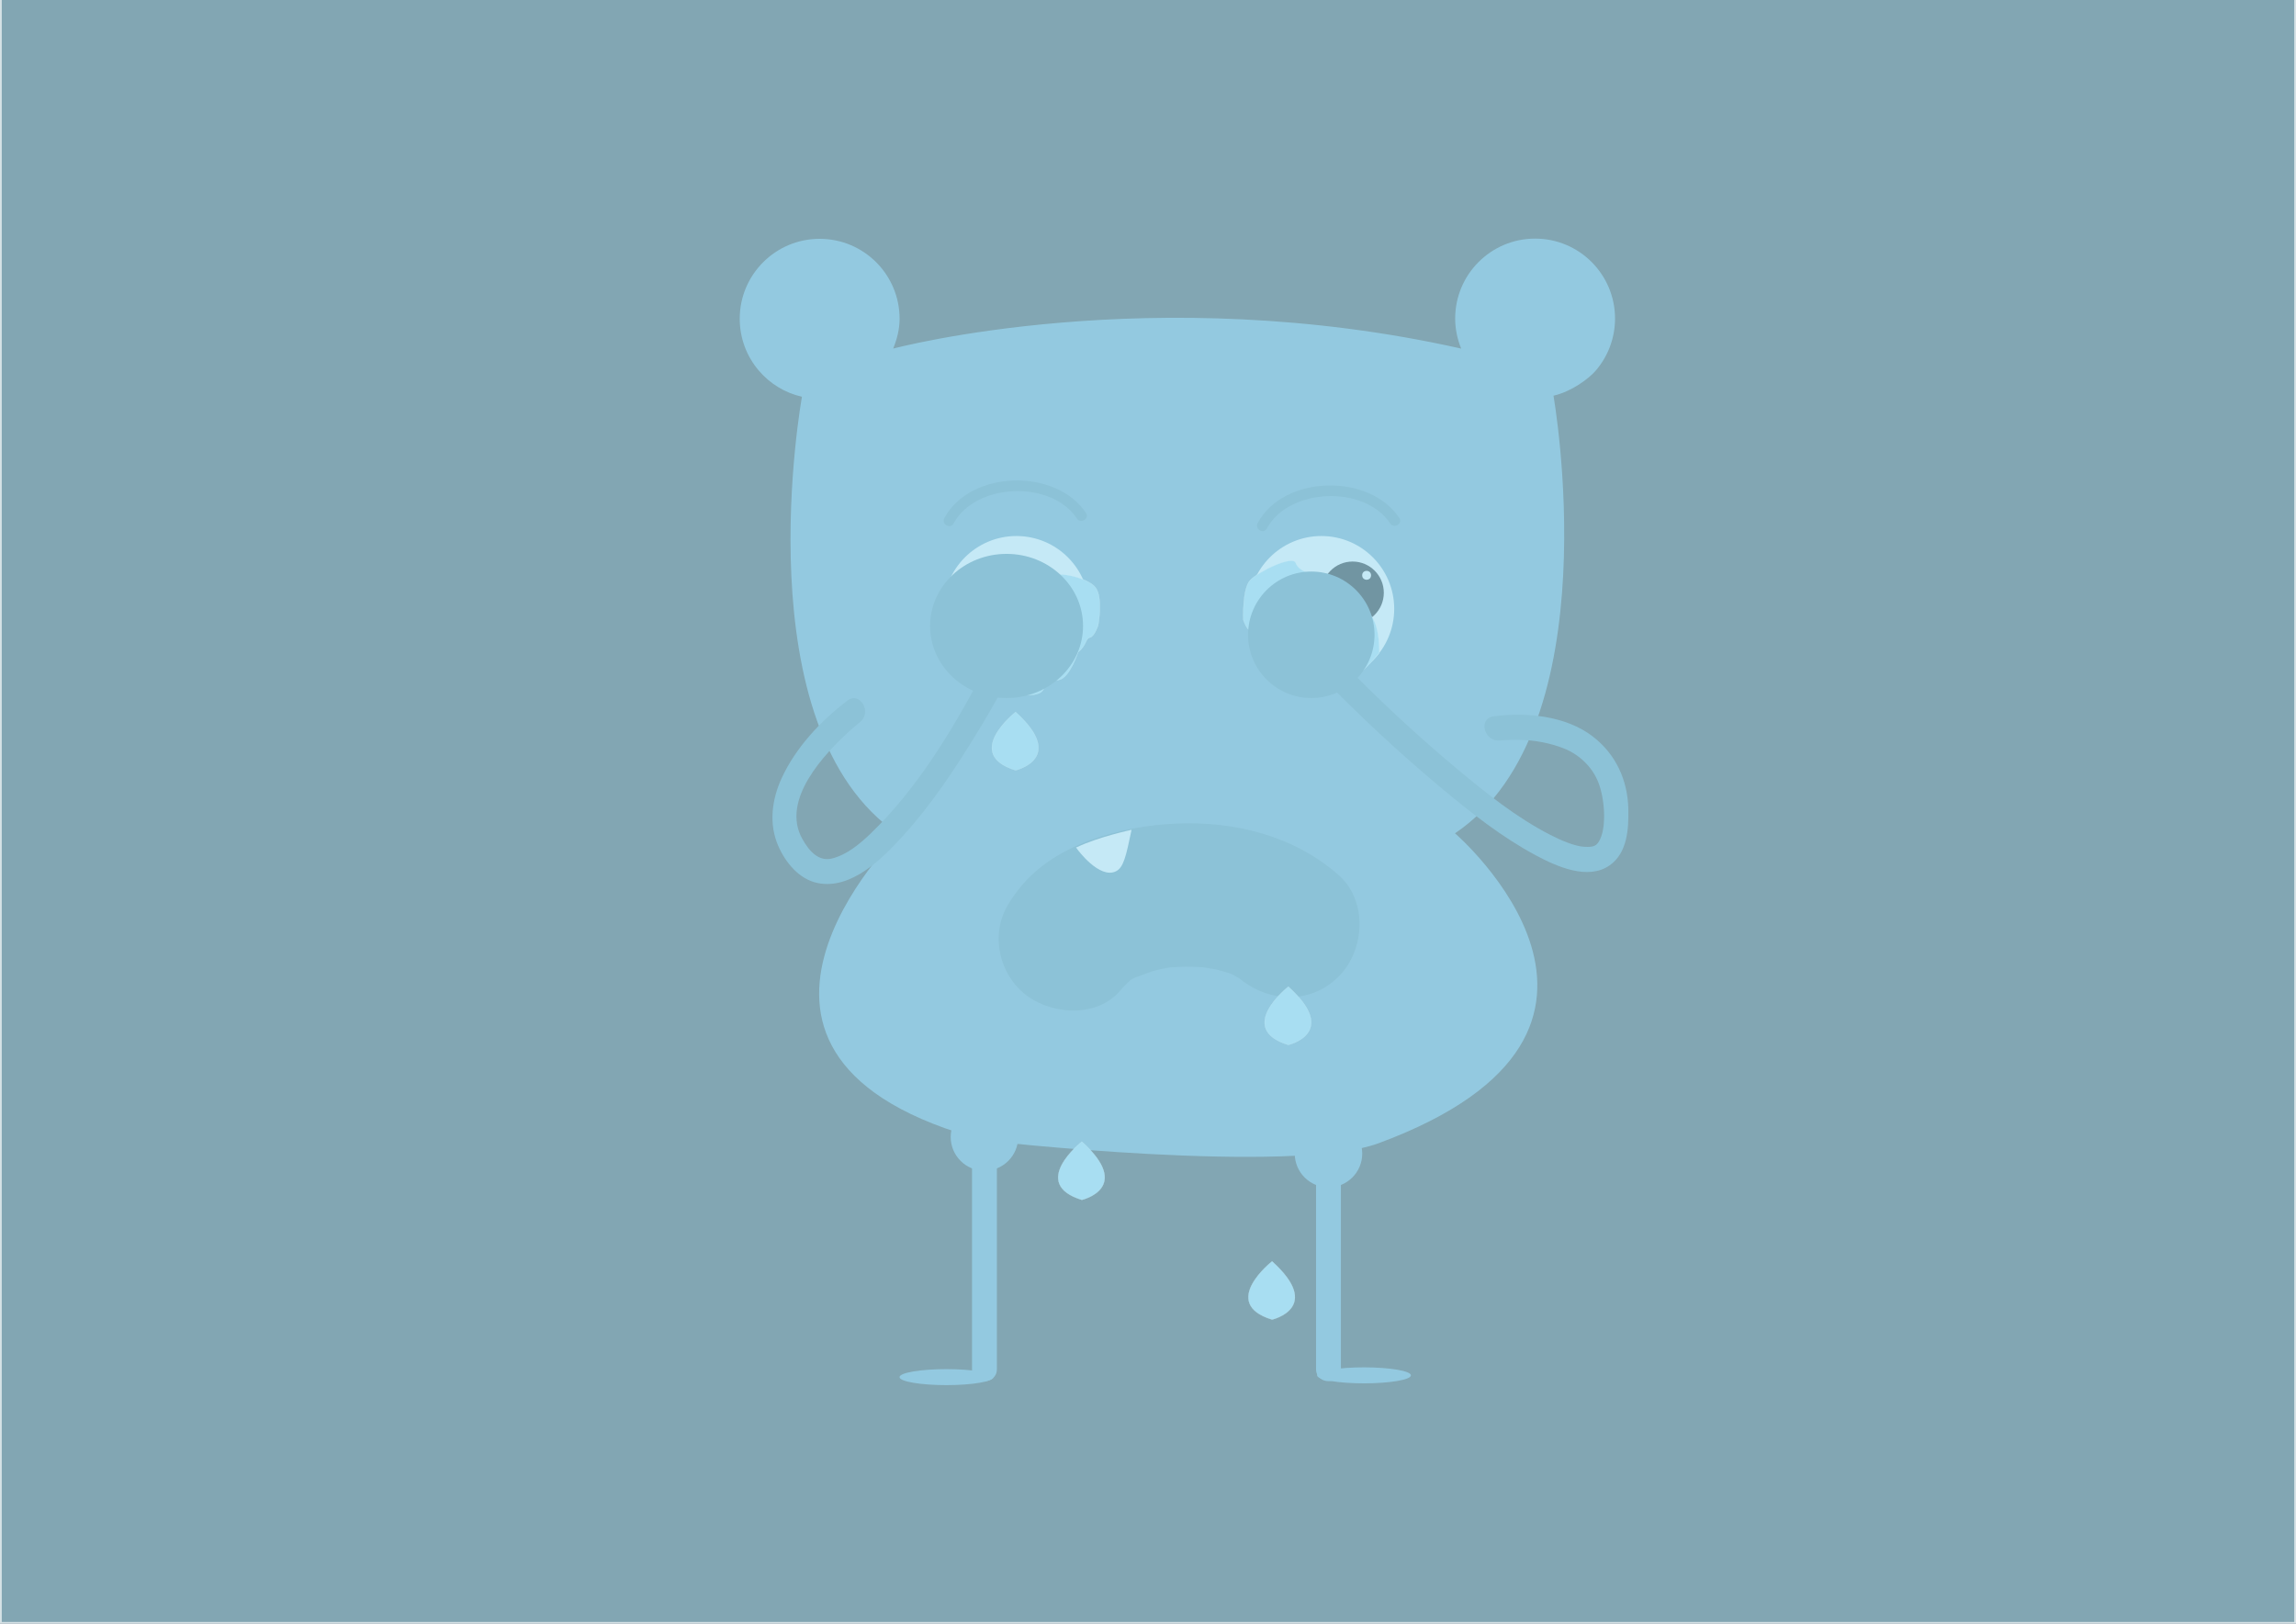 <?xml version="1.0" encoding="utf-8"?>
<!-- Generator: Adobe Illustrator 16.0.0, SVG Export Plug-In . SVG Version: 6.00 Build 0)  -->
<!DOCTYPE svg PUBLIC "-//W3C//DTD SVG 1.1//EN" "http://www.w3.org/Graphics/SVG/1.1/DTD/svg11.dtd">
<svg version="1.1" id="Layer_1" xmlns="http://www.w3.org/2000/svg" xmlns:xlink="http://www.w3.org/1999/xlink" x="0px" y="0px"
	 width="841.89px" height="595.28px" viewBox="0 0 841.89 595.28" enable-background="new 0 0 841.89 595.28" xml:space="preserve">
<rect x="0" y="0" width="841.89" height="595.28" fill="#333333" stroke="none"/>
<path fill="#689FBB" d="M505.587,419.098c111.77-41.4,27.931-113.598,27.931-113.598c57.64-38.771,36.107-160.432,36.107-160.432
	c6.579-1.488,12.942-6.204,15.55-9.256c4.377-5.12,7.02-11.767,7.02-19.03c0-16.187-13.122-29.308-29.309-29.308
	c-16.186,0-29.307,13.121-29.307,29.308c0,3.9,0.818,7.608,2.203,11.013c-113.137-25.4-208.275,0-208.275,0
	c1.383-3.404,2.352-7.029,2.352-10.93c0-16.186-13.122-29.308-29.309-29.308c-16.186,0-29.309,13.122-29.309,29.308
	c0,7.264,2.644,13.91,7.02,19.031c4.031,4.717,9.535,8.141,15.799,9.557c0,0-22.184,121.662,35.456,160.434
	c0,0-83.396,82.029,31.882,112.314C361.397,418.201,473.69,430.912,505.587,419.098z"/>
<path fill="none" stroke="#556337" stroke-width="0.651" stroke-miterlimit="10" d="M592.194,478.125"/>
<circle fill="#FFFFFF" cx="372.699" cy="223.218" r="26.704"/>
<circle fill="#FFFFFF" cx="484.52" cy="223.218" r="26.705"/>
<circle cx="360.975" cy="217.316" r="11.447"/>
<circle cx="495.967" cy="217.316" r="11.446"/>
<circle fill="#FFFFFF" cx="353.435" cy="213.521" r="1.628"/>
<circle fill="#FFFFFF" cx="501.108" cy="210.916" r="1.629"/>
<g>
	<g>
		<path fill="#5388A0" d="M464.519,193.748c8.02-14.869,35.752-16.1,45.213-1.863c1.389,2.088,4.773,0.133,3.375-1.973
			c-11.022-16.586-42.422-15.827-51.963,1.863C459.948,193.993,463.321,195.966,464.519,193.748L464.519,193.748z"/>
	</g>
</g>
<g>
	<g>
		<path fill="#5388A0" d="M349.636,191.924c8.018-14.871,35.752-16.102,45.213-1.863c1.388,2.088,4.773,0.133,3.375-1.973
			c-11.022-16.587-42.423-15.829-51.963,1.863C345.065,192.169,348.438,194.143,349.636,191.924L349.636,191.924z"/>
	</g>
</g>
<g>
	<g>
		<path fill="#5388A0" d="M411.095,362.763c1.563-1.961,7.688-6.982,0.467-1.466c2.464-1.882,5.248-3.324,8.045-4.631
			c-8.082,3.776,1.296-0.159,3.605-0.783c1.55-0.419,3.126-0.732,4.699-1.045c2.842-0.475,2.154-0.416-2.062,0.178
			c1.13-0.138,2.263-0.251,3.399-0.34c3.506-0.313,7.031-0.29,10.545-0.15c1.701,0.068,3.396,0.247,5.088,0.428
			c-8.318-0.887-0.881,0.044,0.976,0.462c1.491,0.336,2.954,0.779,4.415,1.225c0.932,0.297,1.854,0.619,2.768,0.965
			c-4.072-1.791-4.88-2.123-2.42-0.995c1.2,0.557,2.344,1.223,3.484,1.892c5.709,3.351-3.53-3.195-0.459-0.488
			c10.748,9.472,26.589,10.612,37.201,0c9.656-9.656,10.764-27.716,0-37.201c-16.377-14.432-38.347-19.873-59.868-18.865
			c-19.862,0.93-44.088,7.296-57.085,23.615c-4.549,5.711-7.705,11-7.705,18.601c0,6.949,2.794,13.69,7.705,18.601
			C383.172,372.042,402.147,373.997,411.095,362.763L411.095,362.763z"/>
	</g>
</g>
<path fill="#FFFFFF" d="M395.051,311.385c0,0,8.104,11.074,14.166,8.033c2.755-1.381,3.663-5.428,5.699-15.199
	c0,0-12.158,2.607-19.865,6.297l-0.489,0.164L395.051,311.385z"/>
<g>
	<g>
		<path fill="#5388A0" d="M550.053,271.434c-2.665,0.365,0.472-0.013,1.099-0.06c1.99-0.147,3.988-0.172,5.982-0.131
			c5.519,0.114,10.939,1.077,16.098,3.068c5.76,2.224,10.582,6.771,12.842,12.532c2.311,5.887,2.982,15.668,0.732,20.648
			c-1.262,2.792-2.477,3.121-5.803,2.963c-3.564-0.169-8.713-2.405-12.533-4.367c-12.375-6.353-23.495-15.256-34.127-24.134
			c-15.365-12.83-30.098-26.596-43.994-41.01c-4.088-4.239-10.527,2.216-6.447,6.448c14.111,14.637,29.094,28.567,44.695,41.596
			c10.836,9.047,22.156,17.973,34.645,24.646c7.482,3.998,19.034,9.251,27.033,3.585c6.459-4.574,6.945-13.3,6.803-20.514
			c-0.211-10.697-4.58-20.19-13.058-26.717c-9.821-7.563-24.427-8.986-36.391-7.348C541.825,263.435,544.306,272.22,550.053,271.434
			L550.053,271.434z"/>
	</g>
</g>
<g>
	<g>
		<path fill="#5388A0" d="M310.69,256.871c-9.803,7.462-18.926,17.205-24.096,28.463c-3.61,7.864-4.753,16.774-1.194,24.871
			c2.659,6.051,7.638,12.165,14.432,13.539c12.388,2.505,23.78-9.067,31.271-17.296c10.318-11.338,18.924-24.306,26.902-37.357
			c3.38-5.531,6.672-11.138,9.707-16.867c2.75-5.192-5.121-9.8-7.875-4.603c-10.893,20.564-23.795,41.834-40.659,58.025
			c-3.954,3.795-8.552,7.638-13.957,9.053c-4.866,1.274-8.36-2.359-11.043-7.168c-7.935-14.225,8.008-31.101,17.677-39.834
			c0.932-0.841,1.887-1.657,2.852-2.458c0.412-0.342,2.316-1.811,0.586-0.494C319.905,261.233,315.372,253.307,310.69,256.871
			L310.69,256.871z"/>
	</g>
</g>
<circle fill="#689FBB" cx="360.975" cy="416.844" r="12.375"/>
<circle fill="#689FBB" cx="487.125" cy="422.924" r="12.375"/>
<g>
	<line fill="#689FBB" x1="360.975" y1="422.924" x2="360.975" y2="501.945"/>
	<g>
		<path fill="#689FBB" d="M356.415,422.924c0,26.34,0,52.681,0,79.021c0,5.88,9.119,5.88,9.119,0c0-26.34,0-52.681,0-79.021
			C365.534,417.043,356.415,417.043,356.415,422.924L356.415,422.924z"/>
	</g>
</g>
<g>
	<line fill="#689FBB" x1="487.125" y1="422.924" x2="487.125" y2="501.945"/>
	<g>
		<path fill="#689FBB" d="M482.565,422.924c0,26.34,0,52.681,0,79.021c0,5.88,9.119,5.88,9.119,0c0-26.34,0-52.681,0-79.021
			C491.685,417.043,482.565,417.043,482.565,422.924L482.565,422.924z"/>
	</g>
</g>
<ellipse fill="#689FBB" cx="347.034" cy="504.875" rx="17.197" ry="2.932"/>
<ellipse fill="#689FBB" cx="500.152" cy="504.225" rx="17.197" ry="2.932"/>
<path fill="#A8DFF2" stroke="#FFFFFF" stroke-width="0.088" stroke-miterlimit="10" d="M356.276,238.475
	c0,0-3.23-7.262,2.965-7.262c6.194,0,9.062-0.665,9.062-3.967s-0.313-11.226,4.933-10.565c5.244,0.66,10.461-1.32,11.614-4.622
	c1.152-3.302,13.926-0.445,16.819,3.293c2.894,3.739,1,13.867,1,13.867s-1.334,4.151-3.017,4.498s-1.11,2.767-4.356,5.408
	c0,0-3.068,9.445-7.028,10.126c-3.962,0.681-4.509,1.54-5.835,3.742c-1.327,2.202-6.112,1.776-6.112,1.776s-5.195-4.416-8.587-0.453
	C364.342,258.278,356.276,238.475,356.276,238.475z"/>
<path fill="#A8DFF2" stroke="#FFFFFF" stroke-width="0.083" stroke-miterlimit="10" d="M505.766,239.393
	c0,0,0.397-14.714-5.79-14.974c-6.188-0.261-9.029-0.97-8.906-3.895s0.731-9.932-4.533-9.567
	c-5.266,0.364-10.403-1.609-11.433-4.584c-1.028-2.973-13.637,3.125-16.668,6.316c-3.031,3.19-2.53,14.59-2.53,14.59
	s1.177,3.732,2.847,4.111c1.668,0.377,1.006,2.496,4.149,4.974c0,0,2.714,8.496,6.645,9.266c3.934,0.77,4.447,1.555,5.691,3.561
	c1.242,2.007,6.041,1.831,6.041,1.831s5.354-3.693,8.597-0.041C493.116,254.634,505.766,239.393,505.766,239.393z"/>
<path fill="#A8DFF2" stroke="#FFFFFF" stroke-width="0.077" stroke-miterlimit="10" d="M466.438,462.434
	c0,0-19.534,15.338,0,21.344C466.438,483.777,485.283,479.44,466.438,462.434z"/>
<path fill="#A8DFF2" stroke="#FFFFFF" stroke-width="0.077" stroke-miterlimit="10" d="M396.689,418.547
	c0,0-19.534,15.338,0,21.344C396.689,439.891,415.534,435.554,396.689,418.547z"/>
<path fill="#A8DFF2" stroke="#FFFFFF" stroke-width="0.077" stroke-miterlimit="10" d="M372.396,261.049
	c0,0-19.535,15.338,0,21.344C372.396,282.393,391.24,278.056,372.396,261.049z"/>
<path fill="#A8DFF2" stroke="#FFFFFF" stroke-width="0.077" stroke-miterlimit="10" d="M472.397,361.726
	c0,0-19.533,15.337,0,21.343C472.397,383.068,491.243,378.732,472.397,361.726z"/>
<ellipse fill="#5388A0" cx="369.087" cy="229.483" rx="28.041" ry="26.425"/>
<circle fill="#5388A0" cx="480.822" cy="232.723" r="23.185"/>
<g>
	<defs>
		<rect id="SVGID_15_" width="841.89" height="595.28"/>
	</defs>
	<clipPath id="SVGID_2_">
		<use xlink:href="#SVGID_15_"  overflow="visible"/>
	</clipPath>
	
		<path opacity="0.67" clip-path="url(#SVGID_2_)" fill="#A8DFF2" stroke="#FFFFFF" stroke-width="1.295" stroke-miterlimit="10" d="
		M0-179.412c0,0,93.44-474.315,161.44-140.31c68,334,122.521,254.791,187.159,51.633c64.639-203.152,60.859-351.84,232.841,51.63
		C753.422,187.014,716.401-339.65,770.401-485.191c54-145.541,71.488,307.242,71.488,307.242v773.23H0V-179.412z"/>
</g>
</svg>
